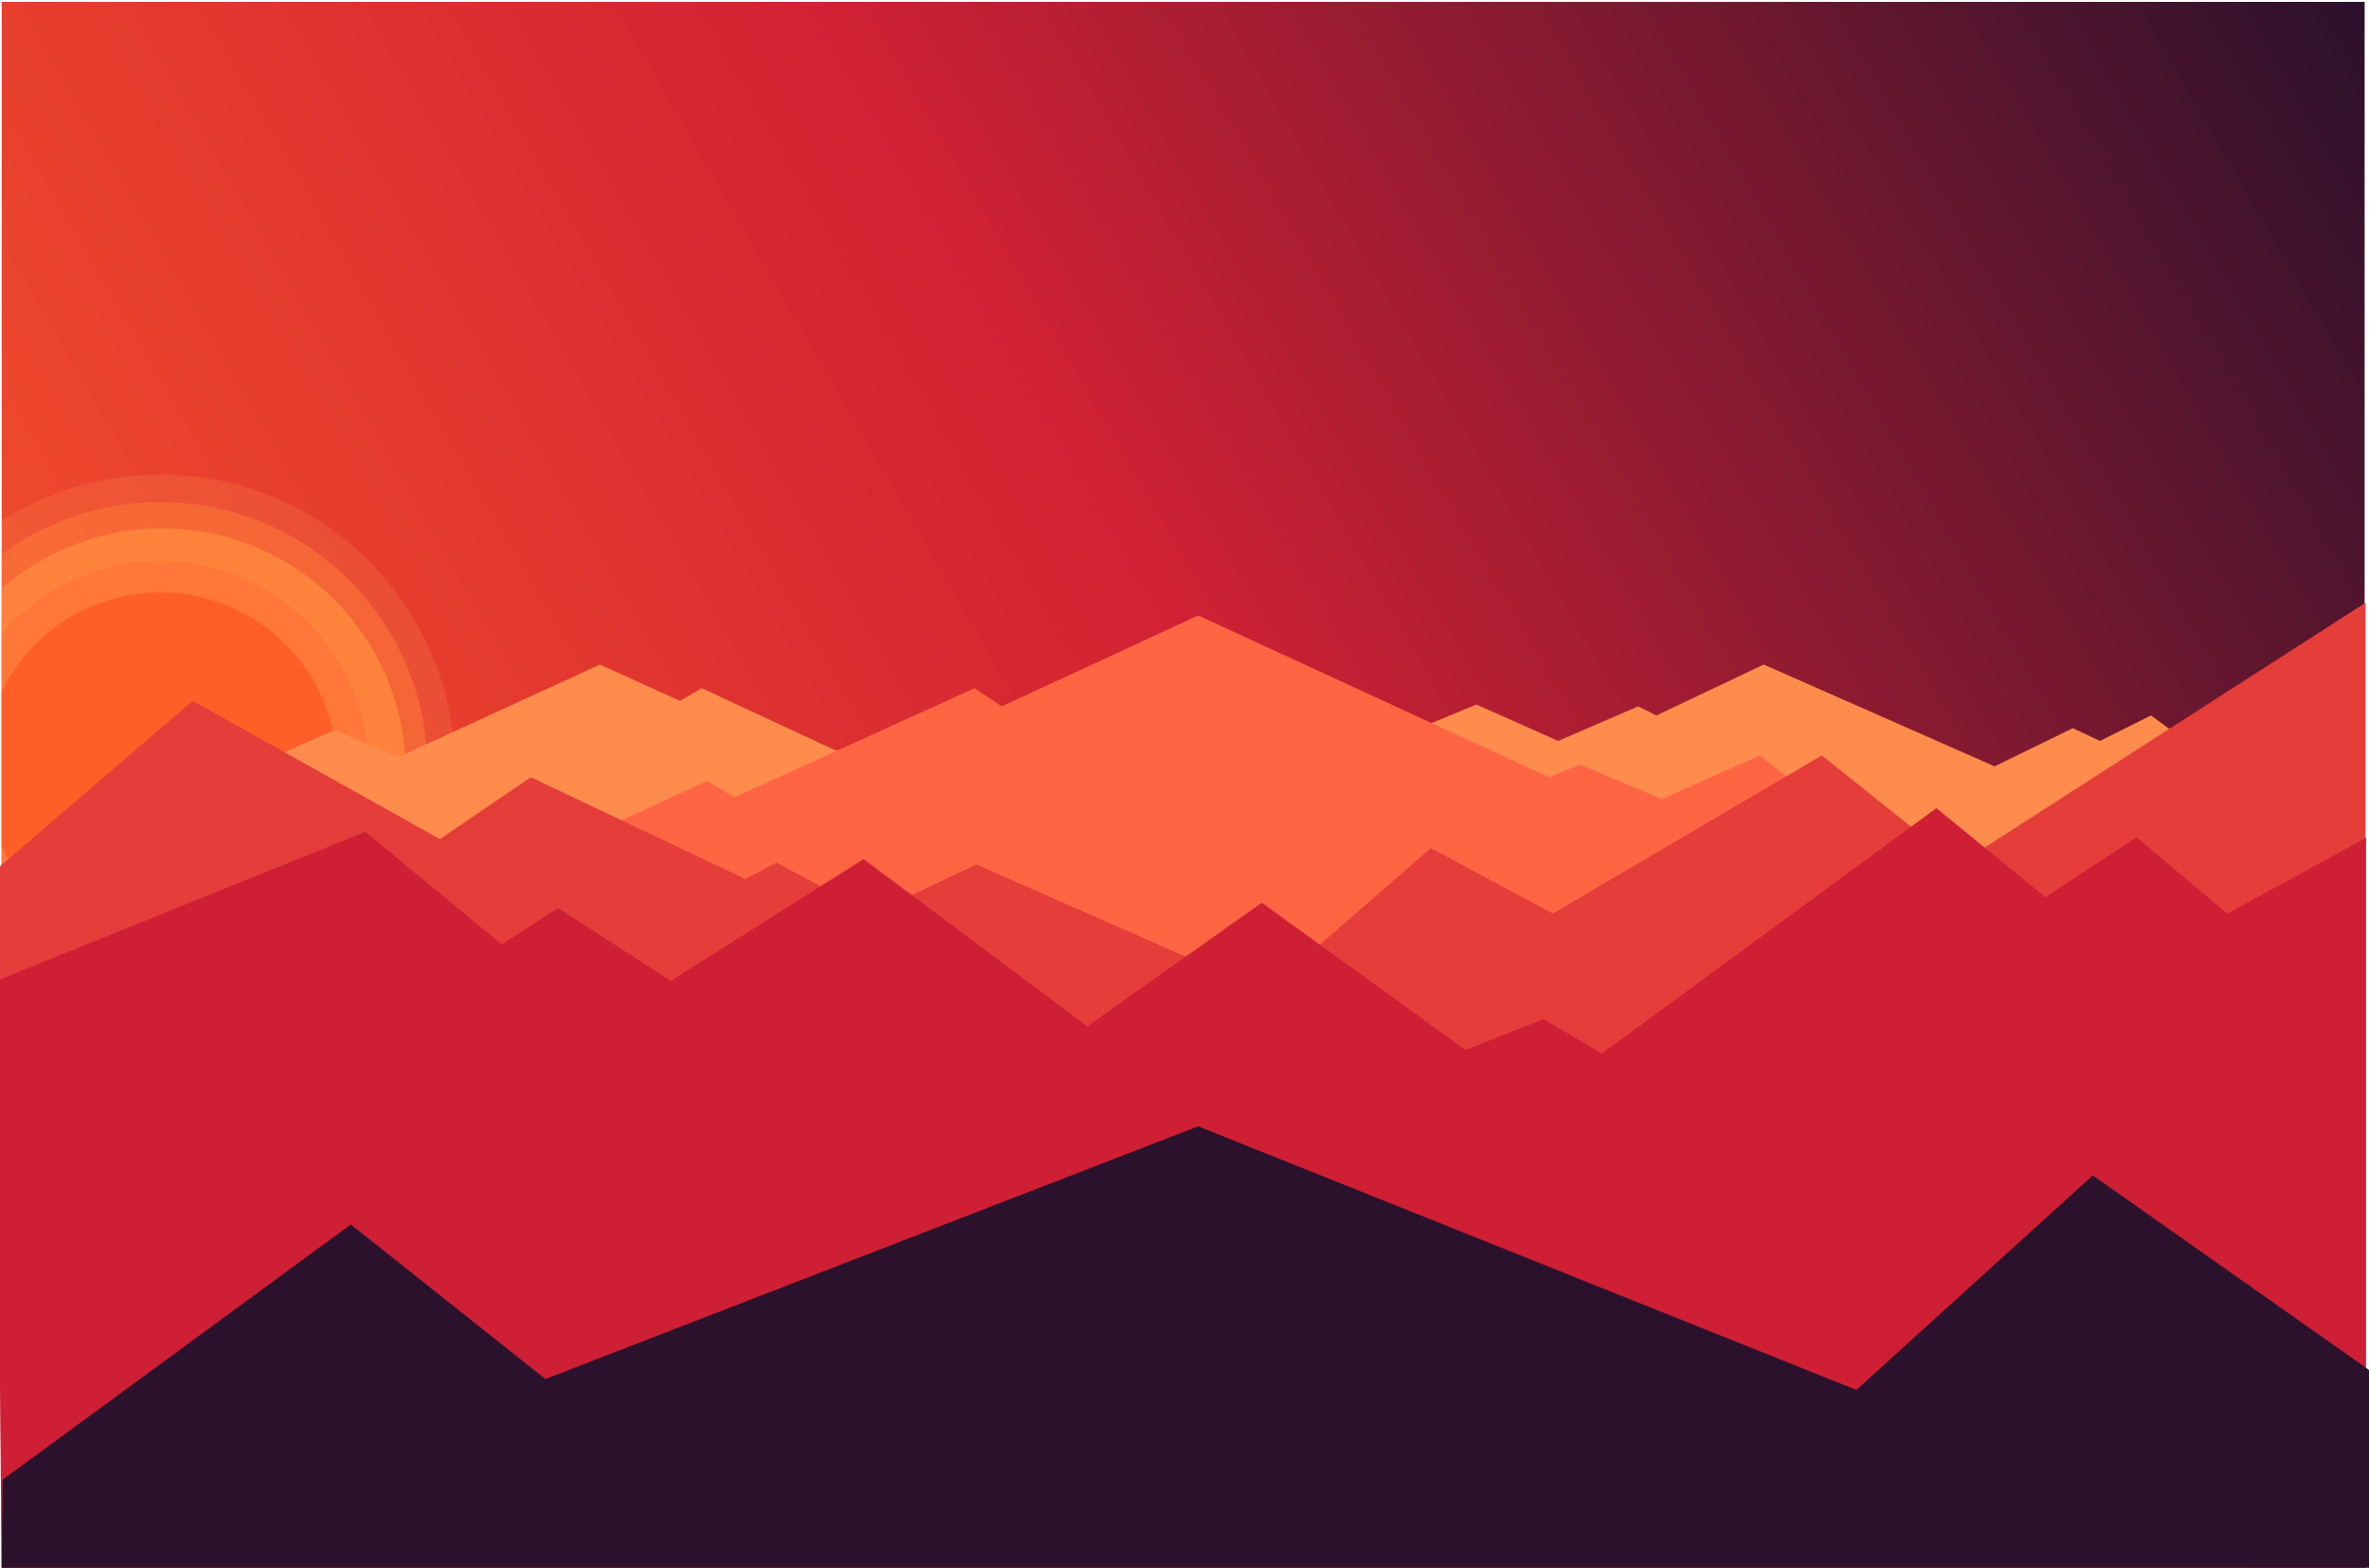 <?xml version="1.0" encoding="utf-8"?>
<!-- Generator: Adobe Illustrator 23.0.1, SVG Export Plug-In . SVG Version: 6.00 Build 0)  -->
<svg version="1.1" id="Laag_1" xmlns="http://www.w3.org/2000/svg" xmlns:xlink="http://www.w3.org/1999/xlink" x="0px" y="0px"
	 viewBox="0 0 1395.99 924.01" style="enable-background:new 0 0 1395.99 924.01;" xml:space="preserve">
<style type="text/css">
	.st0{fill:url(#SVGID_1_);}
	.st1{clip-path:url(#SVGID_3_);}
	.st2{fill:#FF8939;}
	.st3{opacity:0.25;fill:#F9854C;}
	.st4{opacity:0.5;fill:#FF7D39;}
	.st5{opacity:0.75;fill:#FF7339;}
	.st6{fill:#FF5F27;}
	.st7{fill:#FF8C4D;}
	.st8{fill:#FF6543;}
	.st9{fill:#E53D3A;}
	.st10{fill:#CF1F34;}
	.st11{fill:#2B112C;}
</style>
<g>
	<linearGradient id="SVGID_1_" gradientUnits="userSpaceOnUse" x1="-25.378" y1="881.187" x2="1419.8" y2="46.813">
		<stop  offset="0" style="stop-color:#FF5F27"/>
		<stop  offset="0.528" style="stop-color:#D12134"/>
		<stop  offset="1" style="stop-color:#2B112C"/>
	</linearGradient>
	<rect x="1.01" y="1.11" class="st0" width="1392.41" height="925.77"/>
	<g>
		<defs>
			<rect id="SVGID_2_" x="1.01" y="1.11" width="1392.41" height="925.77"/>
		</defs>
		<clipPath id="SVGID_3_">
			<use xlink:href="#SVGID_2_"  style="overflow:visible;"/>
		</clipPath>
		<g class="st1">
			<circle class="st2" cx="95.55" cy="454.9" r="143.49"/>
			<circle class="st3" cx="94.51" cy="453.29" r="173.58"/>
			<circle class="st4" cx="94.51" cy="453.29" r="157.38"/>
			<circle class="st5" cx="94.51" cy="453.29" r="122.66"/>
			<circle class="st6" cx="94.51" cy="453.29" r="104.15"/>
		</g>
	</g>
	<polygon class="st7" points="156.37,448.46 197.09,430.25 234.59,446.32 353.53,391.67 400.67,413.1 413.53,405.6 491.75,442.03 
		698.55,485.97 869.99,415.25 918.21,436.68 965.35,416.32 976.07,421.68 1039.29,391.67 1175.37,451.68 1221.44,429.18 
		1237.51,436.68 1267.51,421.68 1279.3,430.25 1279.3,925.28 136.02,925.28 	"/>
	<polygon class="st8" points="365.32,483.82 416.75,460.25 432.82,469.89 574.26,405.6 590.33,416.32 706.05,362.74 912.85,458.11 
		931.07,450.61 979.28,470.96 1037.14,445.25 1053.22,458.11 1053.22,924.21 362.1,924.21 	"/>
	<path class="st9" d="M-0.06,510.61l113.58-97.51l145.72,81.43l53.57-36.43l126.44,60l18.22-9.64l56.79,30l61.08-28.93l170.37,75
		l97.51-84.65l71.79,38.57l158.58-93.22l80.36,64.29l240.02-154.3v570.04H1.01C1.01,925.28-1.88,508.8-0.06,510.61z"/>
	<polygon class="st10" points="-2.21,578.11 215.31,490.25 295.67,556.68 328.88,535.25 395.32,578.11 508.9,506.32 640.69,604.9 
		743.55,532.04 863.56,618.83 909.64,600.62 943.92,620.97 1141.08,476.32 1205.37,528.83 1258.94,493.47 1312.52,538.47 
		1394.24,493.82 1394.24,925.28 1.01,925.28 	"/>
	<polygon class="st11" points="1.47,872.17 206.73,721.69 321.38,812.77 706.05,663.83 1093.93,819.2 1233.23,692.76 1397.79,808.7 
		1397.79,925.28 1.01,925.28 	"/>
</g>
</svg>
